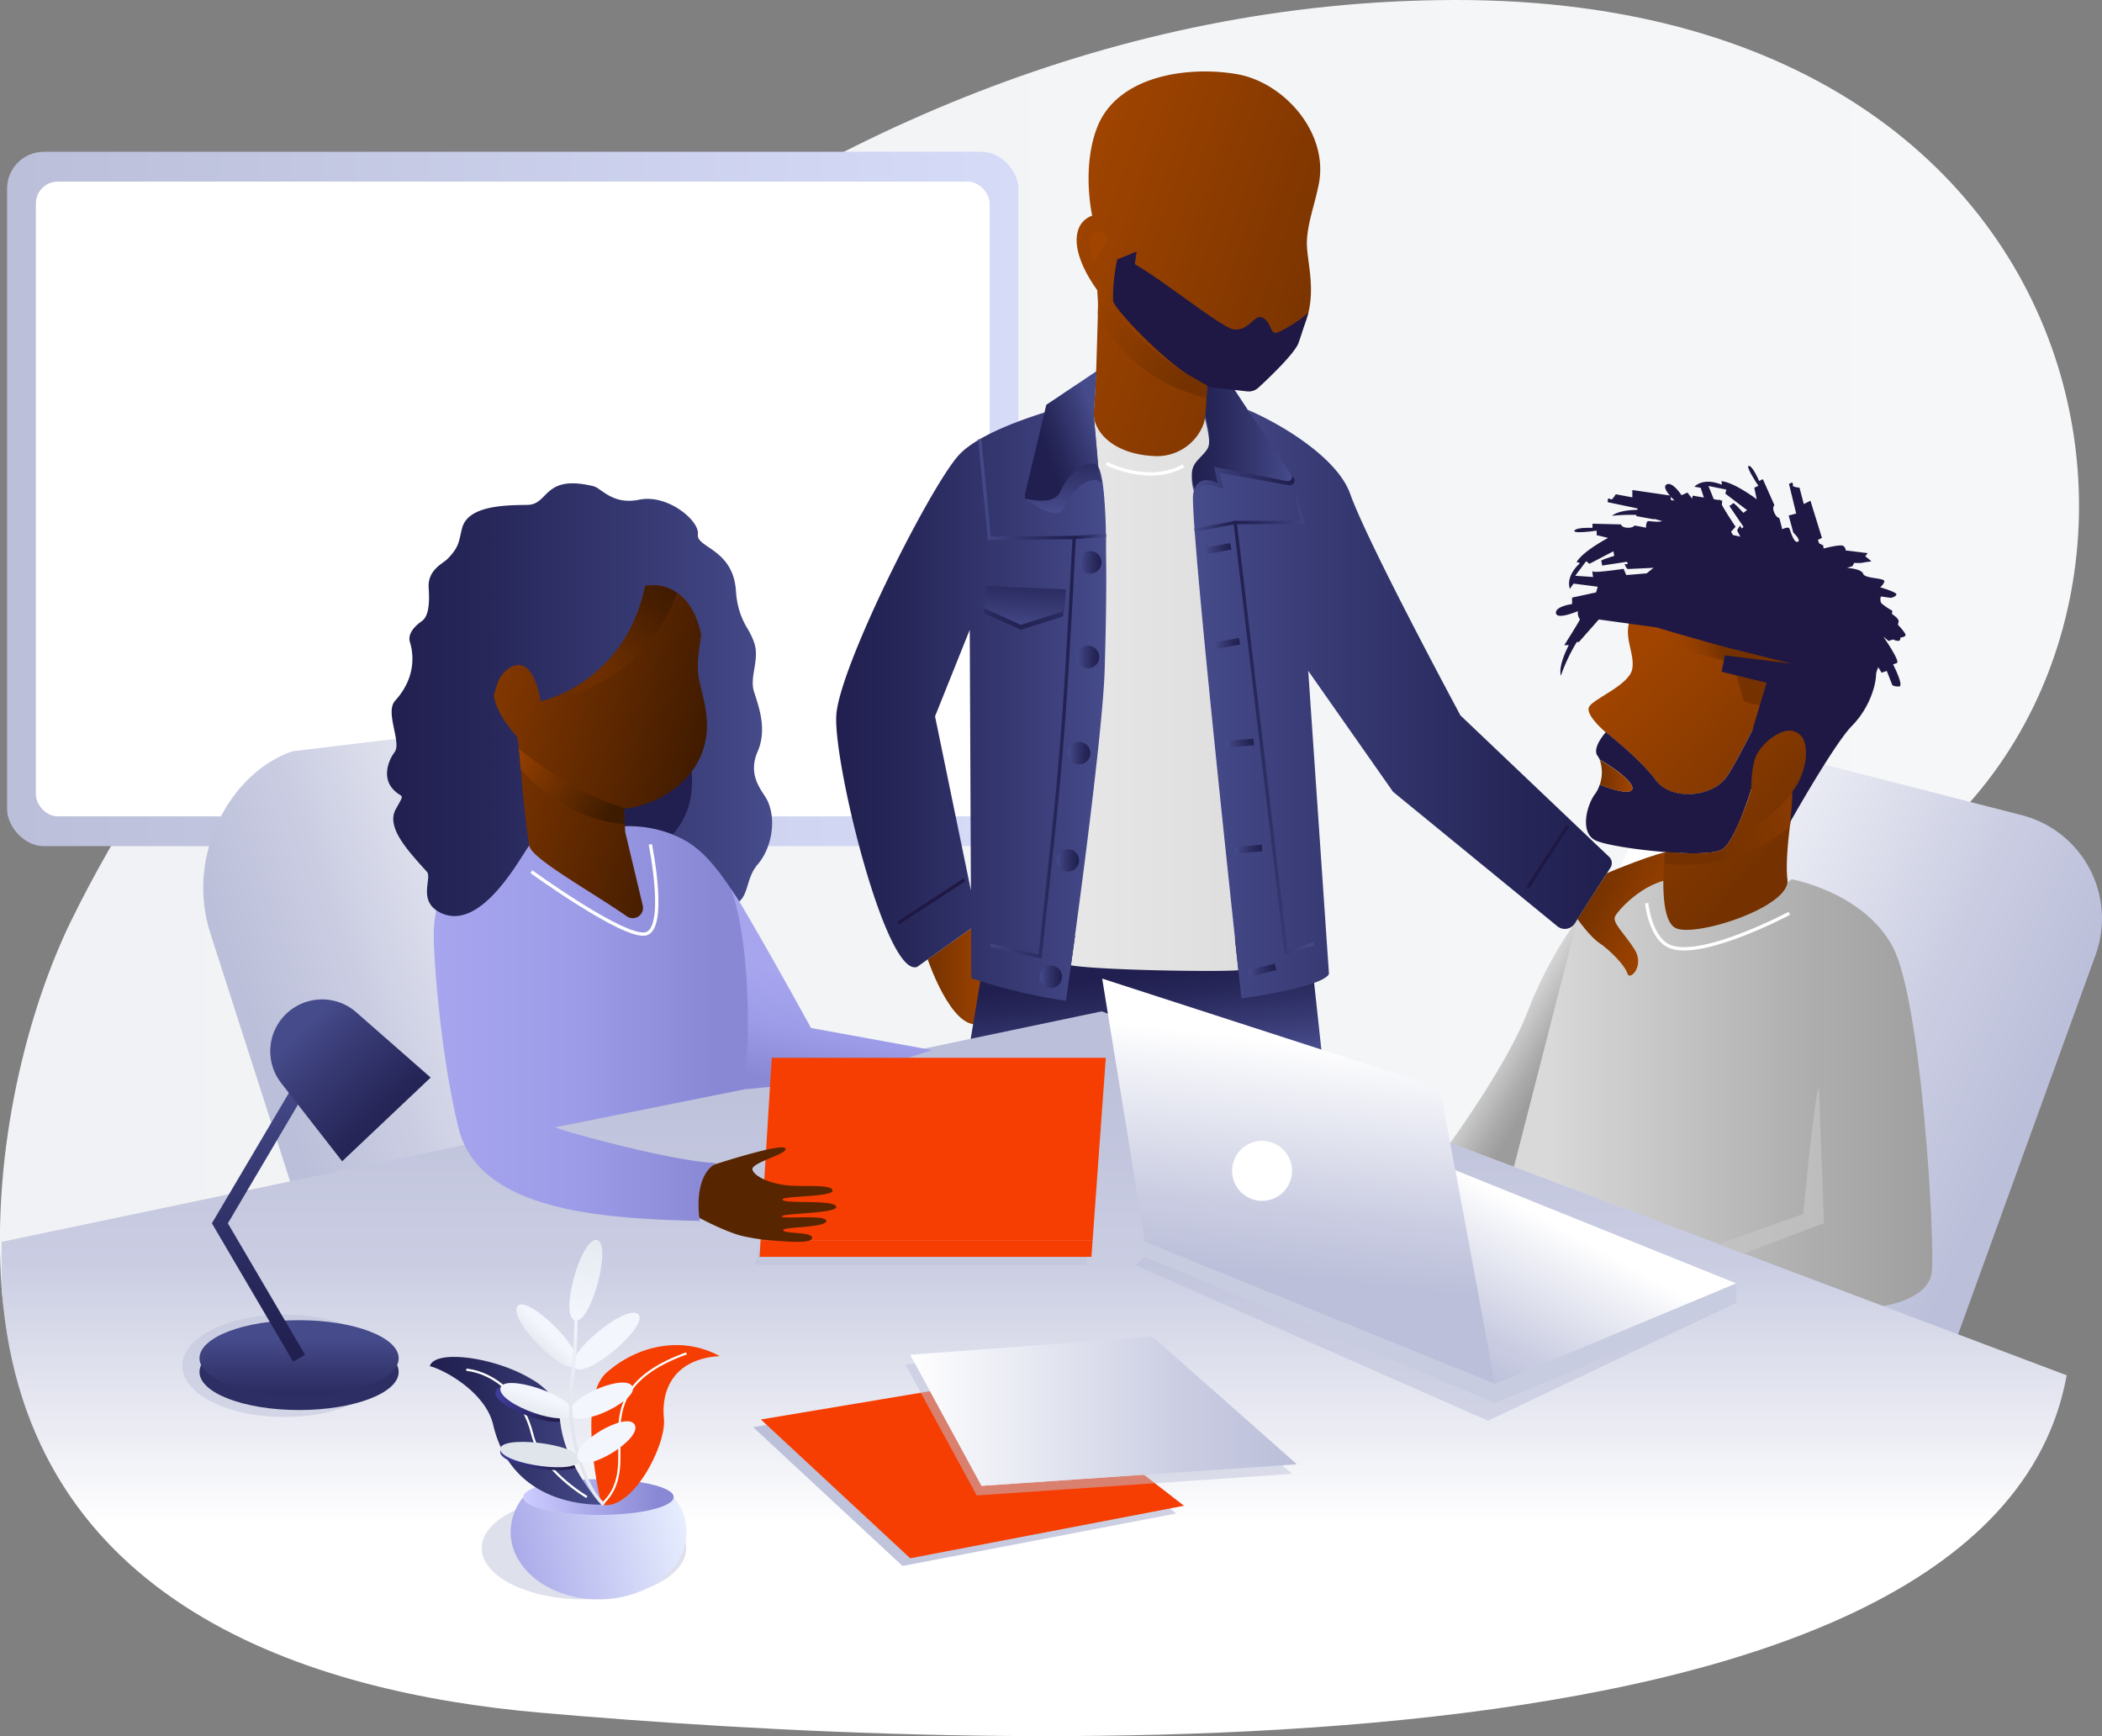 <svg xmlns="http://www.w3.org/2000/svg" xmlns:xlink="http://www.w3.org/1999/xlink" viewBox="0 0 633.43 523.24"><rect x="0" y="0" width="633.43" height="523.24" fill="#808080" stroke="none"/><defs><style>.cls-1{isolation:isolate;}.cls-2{fill:url(#Безымянный_градиент_263);}.cls-3{fill:url(#Безымянный_градиент_170);}.cls-4{fill:#fff;}.cls-5{fill:url(#Безымянный_градиент_271);}.cls-6{fill:url(#Безымянный_градиент_84);}.cls-7{fill:url(#Безымянный_градиент_3);}.cls-8{fill:url(#Безымянный_градиент_123);}.cls-9{fill:url(#Безымянный_градиент_39);}.cls-10{fill:url(#Безымянный_градиент_73);}.cls-11{fill:url(#Безымянный_градиент_139);}.cls-12{fill:url(#Безымянный_градиент_39-2);}.cls-13{fill:url(#Безымянный_градиент_271-2);}.cls-14{fill:url(#Безымянный_градиент_39-3);}.cls-15,.cls-26,.cls-27,.cls-28,.cls-29,.cls-30,.cls-31,.cls-32,.cls-35,.cls-48,.cls-50,.cls-51,.cls-58,.cls-59,.cls-66,.cls-85{fill:none;stroke-miterlimit:10;}.cls-15{stroke:url(#Безымянный_градиент_45);}.cls-16{fill:url(#Безымянный_градиент_39-4);}.cls-17{fill:url(#Безымянный_градиент_139-2);}.cls-18{fill:url(#Безымянный_градиент_123-2);}.cls-19{fill:url(#Безымянный_градиент_48);}.cls-20{fill:url(#Безымянный_градиент_123-3);}.cls-21{fill:url(#Безымянный_градиент_39-5);}.cls-22{fill:url(#Безымянный_градиент_39-6);}.cls-23{fill:url(#Безымянный_градиент_39-7);}.cls-24{fill:url(#Безымянный_градиент_39-8);}.cls-25{fill:url(#Безымянный_градиент_39-9);}.cls-26,.cls-27,.cls-28,.cls-29,.cls-30{stroke-width:2px;}.cls-26{stroke:url(#Безымянный_градиент_39-10);}.cls-27{stroke:url(#Безымянный_градиент_39-11);}.cls-28{stroke:url(#Безымянный_градиент_39-12);}.cls-29{stroke:url(#Безымянный_градиент_39-13);}.cls-30{stroke:url(#Безымянный_градиент_39-14);}.cls-31{stroke:url(#Безымянный_градиент_139-3);}.cls-32{stroke:#1f1844;}.cls-33{fill:url(#Безымянный_градиент_139-4);}.cls-34{fill:url(#Безымянный_градиент_39-15);}.cls-35{stroke:url(#Безымянный_градиент_39-16);}.cls-36{fill:#1f1844;}.cls-37{fill:url(#Безымянный_градиент_44);}.cls-38{fill:#bfc3db;}.cls-38,.cls-39{opacity:0.5;mix-blend-mode:multiply;}.cls-39{fill:#bbbfd9;}.cls-40{fill:url(#Безымянный_градиент_271-3);}.cls-41{fill:url(#Безымянный_градиент_48-2);}.cls-42{fill:url(#Безымянный_градиент_43);}.cls-43{fill:url(#Безымянный_градиент_271-4);}.cls-44{fill:url(#Безымянный_градиент_123-4);}.cls-45{fill:url(#Безымянный_градиент_87);}.cls-46{fill:url(#Безымянный_градиент_123-5);}.cls-47{fill:url(#Безымянный_градиент_123-6);}.cls-48,.cls-58,.cls-59{stroke:#fff;}.cls-49{fill:url(#Безымянный_градиент_39-17);}.cls-50{stroke:url(#Безымянный_градиент_139-5);}.cls-51{stroke:url(#Безымянный_градиент_39-18);}.cls-52{fill:#c8cce0;}.cls-53{fill:url(#Безымянный_градиент_41);}.cls-54{fill:#f63e02;}.cls-55{fill:url(#Безымянный_градиент_133);}.cls-56{fill:url(#Безымянный_градиент_130);}.cls-57{fill:url(#Безымянный_градиент_139-6);}.cls-58{stroke-width:0.68px;}.cls-59{stroke-width:0.65px;}.cls-60{fill:url(#Безымянный_градиент_5);}.cls-61{fill:url(#Безымянный_градиент_5-2);}.cls-62{fill:url(#Безымянный_градиент_33);}.cls-63{fill:url(#Безымянный_градиент_33-2);}.cls-64{fill:url(#Безымянный_градиент_33-3);}.cls-65{fill:url(#Безымянный_градиент_33-4);}.cls-66{stroke-width:0.98px;stroke:url(#Безымянный_градиент_33-5);}.cls-67{fill:url(#Безымянный_градиент_33-6);}.cls-68{fill:url(#Безымянный_градиент_33-7);}.cls-69{fill:url(#Безымянный_градиент_11);}.cls-70{fill:url(#Безымянный_градиент_123-7);}.cls-71{fill:url(#Безымянный_градиент_138);}.cls-72{fill:url(#Безымянный_градиент_269);}.cls-73{fill:url(#Безымянный_градиент_16);}.cls-74{fill:#572500;}.cls-75{fill:url(#Безымянный_градиент_250);}.cls-76{fill:url(#Безымянный_градиент_123-8);}.cls-77{fill:url(#Безымянный_градиент_48-3);}.cls-78{fill:url(#Безымянный_градиент_123-9);}.cls-79{fill:url(#Безымянный_градиент_139-7);}.cls-80{fill:url(#Безымянный_градиент_77);}.cls-81{fill:url(#Безымянный_градиент_86);}.cls-82{fill:url(#Безымянный_градиент_83);}.cls-83{fill:#2d2e64;}.cls-84{fill:url(#Безымянный_градиент_139-8);}.cls-85{stroke-width:4.15px;stroke:url(#Безымянный_градиент_139-9);}.cls-86{fill:url(#Безымянный_градиент_139-10);}</style><linearGradient id="Безымянный_градиент_263" y1="236.31" x2="626.51" y2="236.31" gradientUnits="userSpaceOnUse"><stop offset="0" stop-color="#f0f2f5"/><stop offset="0.99" stop-color="#f5f7f8"/></linearGradient><linearGradient id="Безымянный_градиент_170" x1="2.14" y1="150.38" x2="306.88" y2="150.38" gradientUnits="userSpaceOnUse"><stop offset="0.01" stop-color="#bbbfd9"/><stop offset="1" stop-color="#d6dbf8"/></linearGradient><linearGradient id="Безымянный_градиент_271" x1="611.99" y1="334.17" x2="484.49" y2="277.17" gradientUnits="userSpaceOnUse"><stop offset="0.01" stop-color="#bbbfd9"/><stop offset="0.29" stop-color="#cacde2"/><stop offset="0.84" stop-color="#f2f3f8"/><stop offset="1" stop-color="#fff"/></linearGradient><linearGradient id="Безымянный_градиент_84" x1="477.57" y1="323.75" x2="451.75" y2="308.06" gradientUnits="userSpaceOnUse"><stop offset="0.32" stop-color="#9c9c9c"/><stop offset="0.5" stop-color="#ababab"/><stop offset="0.86" stop-color="#d3d3d3"/><stop offset="0.91" stop-color="#d9d9d9"/></linearGradient><linearGradient id="Безымянный_градиент_3" x1="456.2" y1="328.19" x2="582.3" y2="328.19" gradientUnits="userSpaceOnUse"><stop offset="0.09" stop-color="#d9d9d9"/><stop offset="0.12" stop-color="#d6d6d6"/><stop offset="0.7" stop-color="#aeaeae"/><stop offset="1" stop-color="#9f9f9f"/></linearGradient><linearGradient id="Безымянный_градиент_123" x1="279.56" y1="293.99" x2="298.23" y2="293.99" gradientUnits="userSpaceOnUse"><stop offset="0" stop-color="#753200"/><stop offset="1" stop-color="#a04400"/></linearGradient><linearGradient id="Безымянный_градиент_39" x1="345.94" y1="321.27" x2="342.81" y2="293.71" gradientUnits="userSpaceOnUse"><stop offset="0" stop-color="#464b8b"/><stop offset="0.28" stop-color="#393c76"/><stop offset="0.74" stop-color="#27275a"/><stop offset="1" stop-color="#201f4f"/></linearGradient><linearGradient id="Безымянный_градиент_73" x1="322.71" y1="206.27" x2="373.18" y2="206.27" gradientUnits="userSpaceOnUse"><stop offset="0.09" stop-color="#e6e6e6"/><stop offset="1" stop-color="#dedede"/></linearGradient><linearGradient id="Безымянный_градиент_139" x1="251.98" y1="212.33" x2="333.41" y2="212.33" gradientUnits="userSpaceOnUse"><stop offset="0" stop-color="#201f4f"/><stop offset="0.26" stop-color="#27275a"/><stop offset="0.72" stop-color="#393c76"/><stop offset="1" stop-color="#464b8b"/></linearGradient><linearGradient id="Безымянный_градиент_39-2" x1="359.49" y1="212.21" x2="485.73" y2="212.21" xlink:href="#Безымянный_градиент_39"/><linearGradient id="Безымянный_градиент_271-2" x1="74.06" y1="306.12" x2="187.56" y2="266.12" xlink:href="#Безымянный_градиент_271"/><linearGradient id="Безымянный_градиент_39-3" x1="320.56" y1="153.89" x2="319.44" y2="131.26" xlink:href="#Безымянный_градиент_39"/><linearGradient id="Безымянный_градиент_45" x1="373.61" y1="301" x2="374.6" y2="300.86" gradientUnits="userSpaceOnUse"><stop offset="0" stop-color="#bdbdbd"/><stop offset="0.55" stop-color="#ccc"/><stop offset="0.91" stop-color="#d9d9d9"/></linearGradient><linearGradient id="Безымянный_градиент_39-4" x1="359.13" y1="132" x2="390.15" y2="132" xlink:href="#Безымянный_градиент_39"/><linearGradient id="Безымянный_градиент_139-2" x1="359.13" y1="130.5" x2="389.36" y2="130.5" xlink:href="#Безымянный_градиент_139"/><linearGradient id="Безымянный_градиент_123-2" x1="-3091.06" y1="279.01" x2="-3005.59" y2="239.45" gradientTransform="matrix(-0.99, 0.1, 0.1, 0.99, -2683.15, 139.64)" xlink:href="#Безымянный_градиент_123"/><linearGradient id="Безымянный_градиент_48" x1="-3002.43" y1="262.28" x2="-3032.65" y2="291.94" gradientTransform="matrix(-0.99, 0.1, 0.1, 0.99, -2683.15, 139.64)" gradientUnits="userSpaceOnUse"><stop offset="0" stop-color="#a04400"/><stop offset="1" stop-color="#753200"/></linearGradient><linearGradient id="Безымянный_градиент_123-3" x1="-3002.5" y1="241.18" x2="-3006.4" y2="245.01" gradientTransform="matrix(-0.99, 0.1, 0.1, 0.99, -2683.15, 139.64)" xlink:href="#Безымянный_градиент_123"/><linearGradient id="Безымянный_градиент_39-5" x1="325.16" y1="169.48" x2="331.96" y2="169.48" xlink:href="#Безымянный_градиент_39"/><linearGradient id="Безымянный_градиент_39-6" x1="324.46" y1="198.01" x2="331.27" y2="198.01" xlink:href="#Безымянный_градиент_39"/><linearGradient id="Безымянный_градиент_39-7" x1="321.77" y1="226.99" x2="328.57" y2="226.99" xlink:href="#Безымянный_градиент_39"/><linearGradient id="Безымянный_градиент_39-8" x1="318.37" y1="259.32" x2="325.17" y2="259.32" xlink:href="#Безымянный_градиент_39"/><linearGradient id="Безымянный_градиент_39-9" x1="313.25" y1="294.36" x2="320.06" y2="294.36" xlink:href="#Безымянный_градиент_39"/><linearGradient id="Безымянный_градиент_39-10" x1="363.04" y1="165.36" x2="371.08" y2="165.36" xlink:href="#Безымянный_градиент_39"/><linearGradient id="Безымянный_градиент_39-11" x1="365.69" y1="193.97" x2="373.72" y2="193.97" xlink:href="#Безымянный_градиент_39"/><linearGradient id="Безымянный_градиент_39-12" x1="369.62" y1="223.95" x2="377.9" y2="223.95" xlink:href="#Безымянный_градиент_39"/><linearGradient id="Безымянный_градиент_39-13" x1="372.13" y1="255.92" x2="380.41" y2="255.92" xlink:href="#Безымянный_градиент_39"/><linearGradient id="Безымянный_градиент_39-14" x1="376.03" y1="292.4" x2="384.62" y2="292.4" xlink:href="#Безымянный_градиент_39"/><linearGradient id="Безымянный_градиент_139-3" x1="371.66" y1="217.82" x2="396.04" y2="217.82" xlink:href="#Безымянный_градиент_139"/><linearGradient id="Безымянный_градиент_139-4" x1="308.48" y1="191.42" x2="309.37" y2="171.13" xlink:href="#Безымянный_градиент_139"/><linearGradient id="Безымянный_градиент_39-15" x1="308.48" y1="189.92" x2="309.37" y2="169.63" xlink:href="#Безымянный_градиент_39"/><linearGradient id="Безымянный_градиент_39-16" x1="294.74" y1="210.6" x2="324.23" y2="210.6" xlink:href="#Безымянный_градиент_39"/><linearGradient id="Безымянный_градиент_44" x1="311.64" y1="524.2" x2="311.64" y2="315.43" gradientUnits="userSpaceOnUse"><stop offset="0.31" stop-color="#fff"/><stop offset="0.44" stop-color="#ecedf4"/><stop offset="0.69" stop-color="#cacde2"/><stop offset="0.99" stop-color="#bbbfd9"/></linearGradient><linearGradient id="Безымянный_градиент_271-3" x1="388.02" y1="385.6" x2="396.02" y2="314.6" xlink:href="#Безымянный_градиент_271"/><linearGradient id="Безымянный_градиент_48-2" x1="502.73" y1="277.7" x2="481.06" y2="266.36" gradientTransform="matrix(1, 0, 0, 1, 0, 0)" xlink:href="#Безымянный_градиент_48"/><linearGradient id="Безымянный_градиент_43" x1="517.81" y1="352.88" x2="549.65" y2="352.88" gradientUnits="userSpaceOnUse"><stop offset="0" stop-color="#c2c2c2"/><stop offset="1" stop-color="#bdbdbd"/></linearGradient><linearGradient id="Безымянный_градиент_271-4" x1="452.15" y1="421.94" x2="478.4" y2="374.26" xlink:href="#Безымянный_градиент_271"/><linearGradient id="Безымянный_градиент_123-4" x1="547.96" y1="244.33" x2="496.29" y2="195.82" xlink:href="#Безымянный_градиент_123"/><linearGradient id="Безымянный_градиент_87" x1="502.65" y1="202.17" x2="521.31" y2="198.18" gradientUnits="userSpaceOnUse"><stop offset="0" stop-color="#a04400" stop-opacity="0"/><stop offset="0.18" stop-color="#9a4100" stop-opacity="0.14"/><stop offset="0.52" stop-color="#8a3b00" stop-opacity="0.52"/><stop offset="0.9" stop-color="#753200"/></linearGradient><linearGradient id="Безымянный_градиент_123-5" x1="482.08" y1="233.84" x2="491.92" y2="233.84" xlink:href="#Безымянный_градиент_123"/><linearGradient id="Безымянный_градиент_123-6" x1="532.76" y1="258.26" x2="483.03" y2="211.57" xlink:href="#Безымянный_градиент_123"/><linearGradient id="Безымянный_градиент_39-17" x1="330.94" y1="128.43" x2="314.27" y2="134.59" xlink:href="#Безымянный_градиент_39"/><linearGradient id="Безымянный_градиент_139-5" x1="323.67" y1="161.68" x2="333.34" y2="161.68" xlink:href="#Безымянный_градиент_139"/><linearGradient id="Безымянный_градиент_39-18" x1="359.87" y1="158.64" x2="372.31" y2="158.64" xlink:href="#Безымянный_градиент_39"/><linearGradient id="Безымянный_градиент_41" x1="226.97" y1="446.79" x2="354.47" y2="446.79" gradientUnits="userSpaceOnUse"><stop offset="0.01" stop-color="#bbbfd9"/><stop offset="0.77" stop-color="#cacde1"/><stop offset="1" stop-color="#d0d2e4"/></linearGradient><linearGradient id="Безымянный_градиент_133" x1="155.41" y1="470.17" x2="206.54" y2="458.43" gradientUnits="userSpaceOnUse"><stop offset="0" stop-color="#abaaea"/><stop offset="1" stop-color="#e7eefe"/></linearGradient><linearGradient id="Безымянный_градиент_130" x1="157.74" y1="451.19" x2="203.03" y2="451.19" gradientUnits="userSpaceOnUse"><stop offset="0" stop-color="#cdccff"/><stop offset="0.89" stop-color="#8988d5"/></linearGradient><linearGradient id="Безымянный_градиент_139-6" x1="129.53" y1="431.21" x2="181.23" y2="431.21" xlink:href="#Безымянный_градиент_139"/><linearGradient id="Безымянный_градиент_5" x1="169.88" y1="426.58" x2="150.73" y2="419.91" gradientUnits="userSpaceOnUse"><stop offset="0" stop-color="#1f1844"/><stop offset="0.99" stop-color="#3d3c99"/></linearGradient><linearGradient id="Безымянный_градиент_5-2" x1="173.61" y1="440.54" x2="150.64" y2="437.8" xlink:href="#Безымянный_градиент_5"/><linearGradient id="Безымянный_градиент_33" x1="1165.27" y1="1870.18" x2="1172.7" y2="1870.18" gradientTransform="translate(-1989.1 -77.53) rotate(-45.37)" gradientUnits="userSpaceOnUse"><stop offset="0" stop-color="#e0e4eb"/><stop offset="0.99" stop-color="#f3f6fd"/></linearGradient><linearGradient id="Безымянный_градиент_33-2" x1="1104.68" y1="3035.11" x2="1112.17" y2="3035.11" gradientTransform="translate(-3067.8 552.97) rotate(-72.22)" xlink:href="#Безымянный_градиент_33"/><linearGradient id="Безымянный_градиент_33-3" x1="-1837.86" y1="139.38" x2="-1830.42" y2="139.38" gradientTransform="matrix(0.63, 0.78, -0.78, 0.63, 1444.7, 1739.15)" xlink:href="#Безымянный_градиент_33"/><linearGradient id="Безымянный_градиент_33-4" x1="-2174.15" y1="67.37" x2="-2166.54" y2="67.37" gradientTransform="matrix(0.5, 0.87, -0.77, 0.45, 1319.51, 2268.02)" xlink:href="#Безымянный_градиент_33"/><linearGradient id="Безымянный_градиент_33-5" x1="599.99" y1="719.73" x2="610.92" y2="719.73" gradientTransform="translate(-579.87 -136.55) rotate(-13.38)" xlink:href="#Безымянный_градиент_33"/><linearGradient id="Безымянный_градиент_33-6" x1="1051.53" y1="3607.58" x2="1059.31" y2="3607.58" gradientTransform="matrix(0.04, -0.93, 1, 0.04, -3502.84, 1267.83)" xlink:href="#Безымянный_градиент_33"/><linearGradient id="Безымянный_градиент_33-7" x1="-2462.63" y1="99.04" x2="-2454.21" y2="99.04" gradientTransform="matrix(0.35, 0.94, -0.74, 0.28, 1110.94, 2709.49)" xlink:href="#Безымянный_градиент_33"/><linearGradient id="Безымянный_градиент_11" x1="179.36" y1="374.32" x2="173.74" y2="397.3" gradientUnits="userSpaceOnUse"><stop offset="0" stop-color="#e6eaf1"/><stop offset="0.99" stop-color="#f3f6fd"/></linearGradient><linearGradient id="Безымянный_градиент_123-7" x1="517.11" y1="253.34" x2="570.46" y2="235.18" xlink:href="#Безымянный_градиент_123"/><linearGradient id="Безымянный_градиент_138" x1="168.5" y1="254.94" x2="181.63" y2="182.95" gradientUnits="userSpaceOnUse"><stop offset="0.38" stop-color="#201f4f"/><stop offset="0.54" stop-color="#27275a"/><stop offset="0.83" stop-color="#393c76"/><stop offset="1" stop-color="#464b8b"/></linearGradient><linearGradient id="Безымянный_градиент_269" x1="274.29" y1="425.32" x2="390.81" y2="425.32" gradientUnits="userSpaceOnUse"><stop offset="0" stop-color="#fff"/><stop offset="0.16" stop-color="#f2f3f8"/><stop offset="0.71" stop-color="#cacde2"/><stop offset="0.99" stop-color="#bbbfd9"/></linearGradient><linearGradient id="Безымянный_градиент_16" x1="233.05" y1="329.43" x2="240.05" y2="293.68" gradientUnits="userSpaceOnUse"><stop offset="0.11" stop-color="#8988d5"/><stop offset="0.56" stop-color="#9d9ce8"/><stop offset="1" stop-color="#a7a5ee"/></linearGradient><linearGradient id="Безымянный_градиент_250" x1="130.73" y1="308.48" x2="225.37" y2="308.48" gradientUnits="userSpaceOnUse"><stop offset="0" stop-color="#a7a5ee"/><stop offset="0.44" stop-color="#9d9ce8"/><stop offset="0.89" stop-color="#8988d5"/></linearGradient><linearGradient id="Безымянный_градиент_123-8" x1="122.03" y1="208.04" x2="197.68" y2="173.02" xlink:href="#Безымянный_градиент_123"/><linearGradient id="Безымянный_градиент_48-3" x1="-3574.58" y1="799.93" x2="-3601.57" y2="826.42" gradientTransform="matrix(-0.98, 0.21, 0.21, 0.98, -3506.85, 205.89)" xlink:href="#Безымянный_градиент_48"/><linearGradient id="Безымянный_градиент_123-9" x1="-3574.64" y1="781.08" x2="-3578.12" y2="784.5" gradientTransform="matrix(-0.98, 0.21, 0.21, 0.98, -3506.85, 205.89)" xlink:href="#Безымянный_градиент_123"/><linearGradient id="Безымянный_градиент_139-7" x1="116.66" y1="210.87" x2="232.68" y2="210.87" xlink:href="#Безымянный_градиент_139"/><linearGradient id="Безымянный_градиент_77" x1="211.03" y1="230.3" x2="147.39" y2="216.13" gradientUnits="userSpaceOnUse"><stop offset="0" stop-color="#401b00"/><stop offset="1" stop-color="#823700"/></linearGradient><linearGradient id="Безымянный_градиент_86" x1="172.82" y1="210.78" x2="206.57" y2="167.53" gradientUnits="userSpaceOnUse"><stop offset="0" stop-color="#a04400" stop-opacity="0"/><stop offset="0.17" stop-color="#813700" stop-opacity="0.31"/><stop offset="0.44" stop-color="#5b2700" stop-opacity="0.69"/><stop offset="0.69" stop-color="#451d00" stop-opacity="0.92"/><stop offset="0.9" stop-color="#3d1a00"/></linearGradient><linearGradient id="Безымянный_градиент_83" x1="150.79" y1="227.22" x2="183.79" y2="245.56" gradientUnits="userSpaceOnUse"><stop offset="0" stop-color="#a04400"/><stop offset="1" stop-color="#3d1b00"/></linearGradient><linearGradient id="Безымянный_градиент_139-8" x1="90.13" y1="430" x2="90.13" y2="403.47" xlink:href="#Безымянный_градиент_139"/><linearGradient id="Безымянный_градиент_139-9" x1="78.68" y1="410.41" x2="78.68" y2="324.55" xlink:href="#Безымянный_градиент_139"/><linearGradient id="Безымянный_градиент_139-10" x1="1272.89" y1="1509.09" x2="1272.89" y2="1465.27" gradientTransform="matrix(0.73, -0.69, 0.69, 0.73, -1845.18, 114.59)" xlink:href="#Безымянный_градиент_139"/></defs><g class="cls-1"><g id="Layer_2" data-name="Layer 2"><g id="_16" data-name="16"><path class="cls-2" d="M557.23,270c-64.38,32.92-40,70.4-27.19,109.93,9.76,30.07,12.85,61.34-34.86,92.7L44.47,469.19c-21.55-24.88-41.82-50.45-44-81.1-3-42.1,8-84,20.91-110.46C76.41,165.16,233.77.43,438.23,0,651.6-.44,672.23,211.17,557.23,270Z"/><rect class="cls-3" x="2.14" y="45.75" width="304.74" height="209.26" rx="11.07"/><rect class="cls-4" x="10.81" y="54.73" width="287.41" height="191.31" rx="6.61"/><path class="cls-5" d="M549.65,230.39l59.59,15.29A32.18,32.18,0,0,1,631.5,287.8L590,402.32,448.42,348.81l57.13-125.42Z"/><path class="cls-6" d="M475.38,277a126.59,126.59,0,0,0-15,27.79c-6,15.84-23.39,39.7-23.39,39.7l19.18,7.24s17.42-29.52,19.18-36.94S475.38,277,475.38,277Z"/><path class="cls-7" d="M456.2,351.75l69.08,26.1,41.86,15.82s14-1.77,15-10.27-3-81.5-11.75-98S539.9,265,539.9,265s-16.75,13.17-26.75,12-6.59-12-6.59-12l-10.91-2.26L483,265.12,475.38,277Z"/><path class="cls-8" d="M279.56,289.14s7,20.84,15.09,19.51c0-4.67,3.58-17.69,3.58-17.69l-4.81-11.68Z"/><polygon class="cls-9" points="297.79 281.48 292.23 314.81 399.19 325.6 394.62 283.41 297.79 281.48"/><path class="cls-10" d="M373.18,292.4c-3.72.54-39.95.15-50.47-1.44,1.63-11.56,9.58-68.45,10.19-89.26.3-10.28.6-23.42.5-34.92l0-2c0-.58,0-1.16,0-1.73,0-.18,0-.36,0-.54,0-.38,0-.76,0-1.13,0-.9-.05-1.78-.08-2.65s-.05-1.61-.08-2.39q-.11-2.34-.24-4.44c0-.5-.07-1-.11-1.47l-.06-.77c0-.26-.05-.5-.07-.75s-.05-.6-.09-.89-.05-.44-.07-.66q-.11-1-.24-1.83c0-.16,0-.31-.07-.47-.12-.76-.25-1.44-.4-2q-.09-.36-.18-.69l-.15-.48a2.85,2.85,0,0,0-.16-.44,3.17,3.17,0,0,0-.17-.37.48.48,0,0,0-.08-.16.6.6,0,0,0-.09-.15h0l-2.25-20.76a23.73,23.73,0,0,1,2.4,0s21.66.47,30.61.1c1.74,5.47,3.63,12.86,2.08,15.34-2.32,3.69-6.49,4.33-3.81,12h0a3.05,3.05,0,0,0-.13.32,3.58,3.58,0,0,0-.11.35c0,.12-.07.25-.1.38l-.09.4C358.24,155.44,373,290.8,373.18,292.4Z"/><path class="cls-11" d="M332.9,201.7c-.61,20.81-10,88.37-11.67,99.93a166.76,166.76,0,0,1-28.53-6.81l-.47-105L281.77,215.9l12.88,62.5-18.25,13c-9.37,3.52-25.25-61.19-24.39-75.78.85-14.36,27.64-67.72,36.64-78.14,5.45-6.31,19.86-11.41,30.38-14.45l-10.46,27.12s8.87,2.64,10.93-2,7.15-10,10.94-8a.8.8,0,0,1,.19.13,1.29,1.29,0,0,1,.19.21l.15.21h0a.6.6,0,0,1,.09.15.48.48,0,0,1,.08.16,3.17,3.17,0,0,1,.17.37,4.5,4.5,0,0,1,.16.44l.15.48q.09.33.18.69c.14.6.27,1.28.4,2,0,.16.05.31.07.47.08.58.17,1.19.24,1.83,0,.22.05.44.07.66l.09.89c0,.25.05.49.07.75l.06.77c0,.48.07,1,.11,1.47q.13,2.1.24,4.44c0,.78.06,1.57.08,2.39s0,1.75.08,2.65c0,.37,0,.75,0,1.13,0,.18,0,.36,0,.54l0,1.73,0,2C333.5,178.28,333.2,191.42,332.9,201.7Z"/><path class="cls-12" d="M485.32,261.48l-10.76,16.84a3.57,3.57,0,0,1-5.27.83l-49.49-40.5-25.57-36.46,6.24,91.22s.5,3.62-26.36,7.52c-.18-1.6-15.87-145.49-14.54-152.12l.09-.4c0-.13.06-.26.1-.38a3.58,3.58,0,0,1,.11-.35,3.05,3.05,0,0,1,.13-.32h0a2.9,2.9,0,0,1,.21-.47,1.83,1.83,0,0,1,.13-.24l.18-.29a1.85,1.85,0,0,1,.19-.27,1.37,1.37,0,0,1,.2-.22.05.05,0,0,1,0,0,1.45,1.45,0,0,1,.22-.21,2.11,2.11,0,0,1,.23-.19,2.52,2.52,0,0,1,.68-.4l.26-.1a2.94,2.94,0,0,1,.82-.18,4.19,4.19,0,0,1,.5,0,7.42,7.42,0,0,1,3.25.89l-3.09-6.78,23.84,4.45L376,123.5c11.77,5.12,27.23,15.08,30.86,25.31,5.33,15,33.24,66.81,33.24,66.81l44.78,42.6A2.57,2.57,0,0,1,485.32,261.48Z"/><path class="cls-13" d="M88.06,226.44c-18.7,6.43-32.22,31.34-24.71,54.71l24.21,75.33,134.2-27.66L162.18,217.48Z"/><path class="cls-14" d="M332,145.69a1.91,1.91,0,0,0-.15-.21,1.29,1.29,0,0,0-.19-.21.8.8,0,0,0-.19-.13c-3.79-2-8.87,3.33-10.94,8s-11.92-3-11.92-3L320,128l1.2-3.1,8.43-7.61,0,8.45,1.29,15Z"/><path class="cls-15" d="M374.11,300.94h0"/><path class="cls-16" d="M367.44,142.48l1.27,4.87c-2.77-.95-6.09-2-7.77,0a.05.05,0,0,0,0,0,4.4,4.4,0,0,0-.91,1.49c-2.68-7.64,1.49-8.28,3.81-12,1.55-2.48-.34-9.87-2.08-15.34-1.16-3.61-2.24-6.38-2.24-6.38l10.91,1.45L376,125l13.83,19a1.42,1.42,0,0,1-1.4,2.24Z"/><path class="cls-17" d="M365.9,140.71l1,4.89a7.42,7.42,0,0,0-3.25-.89,4.19,4.19,0,0,0-.5,0,2.94,2.94,0,0,0-.82.18l-.26.1a2.52,2.52,0,0,0-.68.4,2.11,2.11,0,0,0-.23.19,1.45,1.45,0,0,0-.22.21.05.05,0,0,0,0,0,1.37,1.37,0,0,0-.2.22,1.85,1.85,0,0,0-.19.27l-.18.29a1.83,1.83,0,0,0-.13.24,2.9,2.9,0,0,0-.21.47c-2.68-7.64,1.49-8.28,3.81-12,1.55-2.48-.34-9.87-2.08-15.34-1.16-3.61-2.24-6.38-2.24-6.38l10.91,1.45L376,123.5,389.13,143a1.31,1.31,0,0,1-1.34,2Z"/><path class="cls-18" d="M329.61,124.18c.14-2.36.6-8.42.82-15.48.15-4.89.29-10,.41-13.85,0-.34,0-.67,0-1a48.15,48.15,0,0,0-.16-6.34c-.09-.12-.18-.25-.26-.38-7.53-10.69-7.21-18.26-3.07-21.21a6.5,6.5,0,0,1,1.78-.91h0s-3.24-14.26,1.45-26.51C336.82,22.31,359,19.85,373,22.4s27.5,17.66,24.4,33.16c-1.23,6.17-3.46,11.89-3.58,17.42s3,14.36-.24,23.66c-4.7,13.33-18.1,18.15-26.51,19a26.37,26.37,0,0,1-3.23.11l-.14,2.33-.11,1.89-.12,2c-.27,4.59-.72,5.67-.72,5.67a15,15,0,0,1-15.4,9.78C335.29,136.74,329.28,129.9,329.61,124.18Z"/><path class="cls-19" d="M330.84,94.85c9.13,16.63,22.51,22.57,32.71,25.09l.11-1.89.14-2.33c-9.73-4.09-21-12.41-33.36-28.58.08.13.17.26.26.38a48.15,48.15,0,0,1,.16,6.34C330.85,94.18,330.85,94.51,330.84,94.85Z"/><path class="cls-20" d="M334,71.9s-2.83-4.21-5.05-1.17.88,8.49.88,8.49Z"/><circle class="cls-21" cx="328.56" cy="169.48" r="3.4"/><circle class="cls-22" cx="327.87" cy="198.01" r="3.4"/><circle class="cls-23" cx="325.17" cy="226.99" r="3.4"/><circle class="cls-24" cx="321.77" cy="259.32" r="3.4"/><circle class="cls-25" cx="316.66" cy="294.36" r="3.4"/><line class="cls-26" x1="363.23" y1="166.08" x2="370.9" y2="164.65"/><line class="cls-27" x1="365.87" y1="194.68" x2="373.54" y2="193.25"/><line class="cls-28" x1="369.71" y1="224.3" x2="377.81" y2="223.59"/><line class="cls-29" x1="372.22" y1="256.28" x2="380.32" y2="255.56"/><line class="cls-30" x1="376.27" y1="293.41" x2="384.38" y2="291.4"/><polyline class="cls-31" points="395.89 284.48 387.56 286.98 372.22 157.48 392.56 157.48 390.15 148.13"/><line class="cls-32" x1="270.6" y1="278.24" x2="290.65" y2="265.15"/><line class="cls-32" x1="460.41" y1="267.43" x2="472.4" y2="249.01"/><polygon class="cls-33" points="297.17 178.11 321.23 179.14 320.32 185.77 307.63 189.81 296.56 184.77 297.17 178.11"/><polygon class="cls-34" points="297.17 176.61 321.23 177.64 320.32 184.27 307.63 188.31 296.56 183.27 297.17 176.61"/><path class="cls-35" d="M295.24,132.37l2.92,29.88L323.7,162c-3.31,64.84-4.3,71.45-10.3,126.27l-15-3.37"/><path class="cls-36" d="M342.52,75.82l-.55,3.8c8.64,4.92,26,19,29.7,19.63,4.71.73,6.29-4.75,8.84-3.48s2.17,4.57,3.94,4.57c.92,0,7.86-3.9,9.84-6.26,0,0-2.4,7.83-3.06,9.46-1.53,3.78-12,13.29-12,13.29a4.33,4.33,0,0,1-3.46,1.12l-11.14-1.25-5.6-3.23c-7.8-4.17-23.54-20.61-23.61-22.86a54.25,54.25,0,0,1,1.26-12.44Z"/><path class="cls-37" d="M622.79,414.5C599.67,542,290.54,527.36,162.89,516.19,93.54,510.12,7.69,483.73.56,389c0-.31-.05-.61-.07-.92V374.28L332,304.81Z"/><ellipse class="cls-38" cx="175.98" cy="466.59" rx="30.81" ry="15.44"/><ellipse class="cls-38" cx="85.74" cy="411.64" rx="30.81" ry="15.44"/><polygon class="cls-39" points="345.02 378.81 342.1 381.32 448.42 428.19 523.23 392.61 345.02 378.81"/><polygon class="cls-40" points="332.14 294.94 345.02 374.28 450.56 417.15 433.92 327.9 332.14 294.94"/><path class="cls-41" d="M475.38,277s3.68,5.29,6.68,7.29,7.67,6.7,8.34,9.1,5.33-2.26,2.16-7.26-6.83-8-5.83-10S496.9,264,506.56,265s2-8.5-2.33-8.5-20,6.68-20,6.68Z"/><path class="cls-42" d="M548.15,327.9l1.5,40.75-24.37,9.2L517.81,375l25.59-9.13S546.9,328.4,548.15,327.9Z"/><polygon class="cls-43" points="450.56 417.15 523.23 386.81 438.55 352.69 450.56 417.15"/><path class="cls-44" d="M538.36,203.94c-2.08,4.43-7.39,9.13-7.57,10.56h0c-2.19,4.55-7.08,14.47-10.3,19.41-4.26,6.54-17,7.62-21.6,1.21s-15-14.38-15-14.38-5.71-4.8-5.17-7.35,12.36-6.71,13.18-11.88c.37-2.37-.3-4.68-.82-7.1-.61-2.84-1-5.84.76-9.31l0-.09c1-2,5.05-2.08,10.34-1.09,1.38.25,2.84.59,4.36,1h0c11.52,2.95,26.2,9.24,30.68,12.4C539.69,199,539.54,201.42,538.36,203.94Z"/><path class="cls-45" d="M544.36,201l-7.7,13.32-11.13-2.9-3.31-11.64-24-6.26-7.09.95c-.61-2.84-1-5.84.76-9.31l10.38-1.18,4.36,1h0l27.78,6.22Z"/><path class="cls-36" d="M540.05,220.63c-3.49.87-7.93,2.85-10,6.81a18.1,18.1,0,0,0-1.82,10.5c-.3-.12-.48-.21-.48-.21s-4.35,14.71-8.44,18.06c-1.92,1.58-9.53,1.66-17.55,1-9.06-.69-18.65-2.28-21.12-3.58-4.62-2.45-2.45-10.62,0-13.88a9.61,9.61,0,0,0,1.44-2.86c3.57,1.39,8.85,3.09,9.73,1.5,1-1.84-5.35-6.62-9.73-9a4.36,4.36,0,0,0-.62-1.1c-1.9-2.45,2.45-7.18,2.45-7.18s10.35,8,15,14.38,17.34,5.33,21.6-1.21c3.22-4.94,8.11-14.85,10.3-19.41,0,.23,0,.35,0,.35S535.32,219.44,540.05,220.63Z"/><path class="cls-46" d="M491.81,238c-.88,1.59-6.16-.11-9.73-1.5a11.38,11.38,0,0,0,0-7.48C486.46,231.39,492.83,236.17,491.81,238Z"/><path class="cls-47" d="M543.54,235.13a7.61,7.61,0,0,1-2.58,3.06c-.23,1.37-.54,3.25-.85,5.42l-.64,4.68c-.76,6-1.34,12.8-.83,16.76,1.09,8.35-28.05,17.61-33.76,14.62-4-2.11-3.87-13.07-3.42-19.38.1-1.46.22-2.67.3-3.46,8,.62,15.63.54,17.55-1a13.87,13.87,0,0,0,2.86-3.91,88.89,88.89,0,0,0,5.58-14.15s-.08-7,1.64-10.34a16.06,16.06,0,0,1,9.8-7.63c.16,0,2,0,2.18,0C546.27,220.75,547.63,226.84,543.54,235.13Z"/><path class="cls-36" d="M510.08,149.38l-.42,1.93-4-1.31-1,.84-1.15-.1v-1.36l-11.61-1.68v2.2l-5-.94s-1.15,2-1.57,1.51a.54.54,0,0,0-.84,0v.89l9,1.89-.42,2.3,5.23.94s3.24-1.26,3.08,0-3.92.56-4.65.56-.73,2-.73,2-2.93-.63-3.35-.63-.21.63-2.09.63-2.09-1-2.09-1l-8.58-.21v1.25s-4.91-.21-5.43.84,6.69,0,6.69,0v1.36l3.45.83s-7.63,4-9.52,7.32a1.37,1.37,0,0,1,1,.35s-4.32,3.59-3,7.67c.77-1.12,1.12-1.57,1.12-1.57l7.28.94-.52,1.71-7.22,1.57,0,1.95s-5.16.66-4.85,2.75,6.59-.62,6.59-.62a3.63,3.63,0,0,0,.63,2.51c-.63,1.29-4.71,7.73-4.71,7.73h1.36s-3.24,6-2.4,9.21a53.17,53.17,0,0,1,4.81-10.15h.63l6-6.79,17.53,2.41,17.36-18L519,150.89ZM496.23,172.8l-6.17.52-.79-1.88s-8.78,1.31-9.2.78,0,1.68,0,1.68l-5.38-.37,3.29-4.39,1,.78L484,167.3l2.2-1.14.26,1.36-2.87.94-1.05.47.26,1.52,7.53-1.15.16.73h-.94s.63,1.46,1,1.46,7.74-.36,7.74-.36Z"/><path class="cls-36" d="M551.87,168.08l-1.93.45-.52-4.15-1.21-.59-.4-1.08,1.23-.59-3.47-11.2-2,1-1.3-4.94s-2.29-.19-2-.77a.53.53,0,0,0-.36-.75l-.8.38,2.16,8.93-2.26.61,1.39,5.12s2.53,2.39,1.33,2.79-2.19-3.3-2.5-4-2.17.22-2.17.22-.69-2.92-.87-3.29-.66.08-1.47-1.62,0-2.34,0-2.34l-3.49-7.84-1.13.54s-1.92-4.53-3.09-4.55,2.87,6,2.87,6l-1.23.59.73,3.47s-6.87-5.19-10.7-5.45a1.38,1.38,0,0,1,.12,1.06s-5.1-2.36-8.2.61c1.34.22,1.9.34,1.9.34l2.27,7-1.76.26-4.51-5.84-1.78.81s-2.81-4.38-4.57-3.2,3.39,5.68,3.39,5.68a3.61,3.61,0,0,0-2,1.65c-1.44,0-9-.93-9-.93l.58,1.22s-6.77-.37-9.34,1.78a53,53,0,0,1,11.22,0l.27.57,8.7,2.47,13.44,20.28,15.65,4.53,19.25-6.52Zm-27.1-2.47-3.12-5.35,1.36-1.51s-5-7.38-4.66-8-1.51.72-1.51.72l-2-5,5.38,1.09-.28,1.23,4.54,3.45,2,1.5-1.12.82-2.08-2.19-.87-.75-1.26.89,4.27,6.31-.6.45-.4-.85s-1,1.2-.9,1.53,3.65,6.83,3.65,6.83Z"/><path class="cls-36" d="M543.27,165.47l4.69-1.81,1,1.81s5.73-1.6,6.56-.9.63,1.32.63,1.32l6.67.83-.73.94s2.08,1.56,1.77,1.56a27.23,27.23,0,0,0-2.81.42,17.46,17.46,0,0,1-2.3,0l-.52,1-1.67.52s4.38.21,4.9,1.78,6.88,1.14,6.36,2.39a3.49,3.49,0,0,1-1.25,1.67s5.11,1.46,4.9,2.19-1.67,1-1.67,1l-3-.42a2.63,2.63,0,0,0,.1,2,17.69,17.69,0,0,0,3.34,2.29l-.1,1s2.18,1.36,2,2.29l-.21.94s2.4,2.5,2.29,3.13-1.56.73-1.56.73.1.94-.52,1a3.61,3.61,0,0,1-1.67-.42l-1.36.44-1.56-1.27s5.21,7.51,4.06,7.92l-1.14.42s3.44,6.67,1.77,6.67-2-.45-2-.45l-1.67-4.24-1.56.52L565,199.45l-6.2.21-4.43-9Z"/><path class="cls-36" d="M553.12,178.93c-.85-.42,0-2.56.86-3.84a6,6,0,0,0,.87-1.56c-.67.82-1.11,1.38-1.11,1.38s-.24-3.07-.39-6a10.34,10.34,0,0,1-1.51-.25c-9.17-1.83-17.54-4.63-26.08-6.62a1.76,1.76,0,0,1-.67-.15,85.35,85.35,0,0,0-13.89-2.11c-1.07,10.23-6.58,20.12-11.92,29.33,7.51,2.3,21,6,21,6l19.74,4.93-20.23-2.52-1,4.94,13.57,3.31L528.11,220l6,2.15s4.73-3.73,8.17-.84,2.1,12-2.21,17.31a40.7,40.7,0,0,1-.86,9.58s13.42-23.91,18.86-29.43,7.2-12.44,7.27-15.31c0-1.84,2.24-5.28,4.17-8.08C563.6,190.41,559.55,183.93,553.12,178.93Z"/><path class="cls-48" d="M333.41,139.7s12.73,6.56,23.23.7"/><path class="cls-49" d="M331,140.7l-.15-.21a1.29,1.29,0,0,0-.19-.21.8.8,0,0,0-.19-.13c-3.79-2-8.87,3.33-10.94,8s-10.93,2-10.93,2L315.3,122l15.14-10.13L329.61,125Z"/><line class="cls-50" x1="323.7" y1="162" x2="333.31" y2="161.36"/><line class="cls-51" x1="372.22" y1="157.48" x2="359.96" y2="159.79"/><polygon class="cls-52" points="450.56 417.15 450.56 422.87 523.23 392.61 523.23 386.81 450.56 417.15"/><polygon class="cls-52" points="450.56 422.87 345.02 378.81 345.02 374.28 450.56 417.15 450.56 422.87"/><circle class="cls-4" cx="380.32" cy="352.88" r="9.04"/><path class="cls-48" d="M496.22,272.2s1.08,11.22,7.5,13.25c10.25,3.25,35.47-10.18,35.47-10.18"/><polygon class="cls-53" points="354.47 456.14 271.97 471.97 226.97 430.14 277.94 421.61 293.47 450.14 342.4 446.79 354.47 456.14"/><polygon class="cls-54" points="356.79 453.82 274.29 469.65 229.29 427.82 280.26 419.29 295.79 447.82 344.72 444.47 356.79 453.82"/><path class="cls-55" d="M206.88,461.71c0,11.23-11.86,20.32-26.5,20.32s-26.5-9.09-26.5-20.32a16.89,16.89,0,0,1,3.86-10.57v.06c0,3,10.14,5.39,22.64,5.39S203,454.17,203,451.2v-.05A16.89,16.89,0,0,1,206.88,461.71Z"/><path class="cls-56" d="M203,451.15v.05c0,3-10.14,5.39-22.65,5.39s-22.64-2.42-22.64-5.39v-.06c0-.77.73-1.5,2-2.16h0c3.55-1.87,11.45-3.17,20.64-3.17s17.1,1.3,20.65,3.17h0C202.29,449.64,203,450.37,203,451.15Z"/><path class="cls-57" d="M181.23,453.49c-.91,0-2,0-3.37-.13l-.23,0c-6.8-.57-17.9-3.09-24.59-13.3a29.39,29.39,0,0,1-1.87-3.33,34.8,34.8,0,0,1-2.54-7.27c-2.32-9.91-14.82-16.68-19.1-17.71,1.44-5.13,19.46-2.82,30.53,3.85a20.21,20.21,0,0,1,7.36,6.9h0l1.38,5.9a35.08,35.08,0,0,0,2.48,9.41,45.59,45.59,0,0,0,2.12,4.5,57.58,57.58,0,0,0,5.22,8.06C180.15,452.35,181.23,453.49,181.23,453.49Z"/><path class="cls-58" d="M176.85,451.19s-13.82-8.06-16.47-19-11.11-18.4-19.86-19.39"/><path class="cls-54" d="M181.23,453.49s-7.76-31.59,1.52-39.78,22.65-11.23,34.13-5c-13.85.83-17.71,10.27-16.81,18.87C200.9,435.44,190.51,455.66,181.23,453.49Z"/><path class="cls-59" d="M181.23,453.49c14.32-12.77-8.5-33.24,25.65-45.61"/><path class="cls-60" d="M168.8,428.39c-5.49,1-19.81-4.77-19.51-8.8.26-3.69,12.09-.86,18.13,2.89h0Z"/><path class="cls-61" d="M173.4,442.3c-3.81,1.79-15.39.33-20.36-2.26-1.27-.66-2.11-1.4-2.27-2.17a1.16,1.16,0,0,1,.4-1.16c2.37-2.22,14.2-1.32,20.11,1.09A45.59,45.59,0,0,0,173.4,442.3Z"/><path class="cls-62" d="M155.82,393.83c2.58-4.37,21.09,13.65,17.85,17.6S153.37,398,155.82,393.83Z"/><path class="cls-63" d="M150.77,418.54c.37-5.08,22.72,2.23,21.58,7.25S150.42,423.39,150.77,418.54Z"/><path class="cls-64" d="M192.23,396c4,3.1-15.58,19.93-19.07,16.2S188.46,393.07,192.23,396Z"/><path class="cls-65" d="M190.36,417.55c3.33,3.76-15.54,13.22-18.38,8.95S187.19,414,190.36,417.55Z"/><path class="cls-66" d="M173.44,392.37a147.46,147.46,0,0,1-1.15,24.38c-1.73,11.36,2.62,30.59,9.7,36.73"/><path class="cls-67" d="M150.77,437c-1-4.67,23.66-2,23.87,2.82S151.7,441.42,150.77,437Z"/><path class="cls-68" d="M191.24,429.34c2.56,4.33-15.09,15.11-17.15,10.4S188.81,425.23,191.24,429.34Z"/><path class="cls-69" d="M179.7,373.69c5,.36-1.46,25.42-6.38,24.26S175,373.34,179.7,373.69Z"/><path class="cls-70" d="M540.05,238.65l-.58,9.64,0,.08-.35.91c-13.78,11.08-27.42,12.17-37.63,11,.1-1.46.22-2.67.3-3.46,8,.62,15.63.54,17.55-1a13.87,13.87,0,0,0,2.86-3.91A37.11,37.11,0,0,0,540.05,238.65Z"/><path class="cls-71" d="M197.75,181.18c-24-21-56.95,3.87-62.95,30.87-1.74,7.31-3.42,18.55-4.83,29.64-2.25,17.72,53,12.31,53.68,12.87s3.69,8,11.64,10.93C223.13,246.44,218.27,200.77,197.75,181.18Z"/><polygon class="cls-38" points="389.35 444.21 343.26 447.36 294.33 450.71 278.8 422.18 272.83 411.21 345.83 405.71 389.35 444.21"/><polygon class="cls-72" points="390.81 441.32 344.72 444.47 295.79 447.82 280.26 419.29 274.29 408.32 347.29 402.82 390.81 441.32"/><path class="cls-73" d="M222.53,319.24l1.79,9.07,28.11-2.71,28.47-9.12-36.5-6.65s-20-36.55-28.34-49c-2.62-3.93-10.46-4.91-13.65-6.34Z"/><polygon class="cls-38" points="227.32 381.24 327.32 381.24 327.67 376.38 229.22 373.5 227.32 381.24"/><polygon class="cls-54" points="228.9 378.81 328.89 378.81 329.25 373.95 229.19 373.95 228.9 378.81"/><polygon class="cls-54" points="232.56 318.81 229.19 373.95 329.25 373.95 333.23 318.81 232.56 318.81"/><path class="cls-74" d="M215,351.11s-3.26,1.37-4.43,2.87l-1,12.45s7.75,4.29,13.56,5.95a62,62,0,0,0,11,1.59c4.7.36,10.82.76,10.6-1s-8.45-1.07-8.72-2.18,13-.72,13-2.8-13.43-.41-13.43-1.38S252,365.76,252,363.8c0-2.49-16.57-.73-16.19-2.35.22-1,15.22-.7,15.08-2.63s-8.3-1.11-13.28-1.53-10.1-2.49-10.85-4.7,11.13-4.84,9.88-6.51-21.66,5-21.66,5"/><path class="cls-75" d="M187.37,249.06A36.15,36.15,0,0,1,210.88,256a31.69,31.69,0,0,1,7.12,7.33c6.17,9,9.08,38.62,6.32,65l-57.08,11.43c3.76,1.54,35.42,10.26,48.65,10.77-7.47,4.16-5,17.44-5,17.44-31-.66-66.53-3.4-72.67-27.81-4.69-18.64-7.3-46.1-7.5-57.38-.28-15.27,7.56-23.53,15.4-27.46s25.64-5.46,25.64-5.46Z"/><path class="cls-76" d="M211.76,187c-.13,1.45-.31,2.89-.51,4.3-1.92-7.36-14.48-15.7-28.71-14.4,0,0,0,1.72-2.68,2.2s-3.86-2.86-4.46,0-.59,6.72-3.86,6.72-5.36,2.08-5.65,4.16,5.23,9.56,2.46,11.4c-3.17,2.1-5.46,10-5.46,10s-2.47-18.25-12.3-7.56c-.69,2-1.28,3.94-1.77,5.91-.46-2.86.28-5.09,1.86-6.51a6,6,0,0,1,1.49-1,50.93,50.93,0,0,1-2.38-15,34.61,34.61,0,0,1,1-8.66c3.89-15,23.34-19.4,36-18.53S213,173,211.76,187Z"/><path class="cls-77" d="M156.64,228.53a43.94,43.94,0,0,0,31.53,19l-.09-1.69-.1-2.08c-9-2.66-19.87-8.92-32.46-22a2.61,2.61,0,0,0,.27.31,45.33,45.33,0,0,1,.77,5.62C156.58,227.94,156.61,228.23,156.64,228.53Z"/><path class="cls-78" d="M157.19,207.84s-2.93-3.45-4.59-.53,1.62,7.45,1.62,7.45Z"/><path class="cls-48" d="M160.14,262.72s27.58,20,34.33,18.76,1.5-27,1.5-27"/><path class="cls-79" d="M231.3,241.36c2.84,6.18,1,14.56-2.91,19.08-3.46,4-2.76,8.79-5.6,11.25C217,262.88,211.84,255,202.7,251.48c16.32-17.92-6.54-50.27-8.23-56.8l-31.62,20.08s9.39,23.29-3.35,40.05c-2.69,3.54-14.44,26.13-26.63,20.34-7.27-3.46-2.51-10.52-4.24-12.43-5.93-6.55-12.37-13.49-9.34-18.89s1.88-2.84-1-6.14-1.58-8,.62-11-3-12,.16-15.5c6.8-7.48,5.29-15,4.47-17.62s1.61-5,3.53-6.33,2.47-4.7,2.11-10.08,4.29-7.31,5.67-8.7c3.58-3.63,3.39-5.28,4.37-9.19,1.75-7,13.2-7,19.75-7.1s4.65-9.31,19.87-5.63c2.43.59,5.72,5.74,13.82,4.06,8.54-1.76,18.22,6.39,17.65,10.45s10.64,4.33,11.47,17.08c0,.33.06.71.09,1.1a23.67,23.67,0,0,0,3.43,10.3,22,22,0,0,1,1.91,4c1.87,5.18-1.44,10.38,0,14.91s4,11.31,1.13,18C225,234.08,230,238.55,231.3,241.36Z"/><path class="cls-80" d="M212.46,223.87c-2.83,12.31-14.24,17.91-21.63,19.48-.71.14-1.38.25-2,.32-.3.05-.58.08-.85.1l.1,2.08.19,2.65.16,2.35,5.26,22.06a3.1,3.1,0,0,1-4.79,3.26c-10.55-7.36-29.19-17.64-29.4-21.36,0,0-1.09-5.67-2.58-22.91-.09-1.08-.18-2.2-.28-3.37,0-.3-.06-.59-.08-.87-.05-.58-.13-1.28-.21-2a25.94,25.94,0,0,0-.56-3.64,2.61,2.61,0,0,1-.27-.31c-4.13-4.66-6.2-8.75-6.7-12,.28-1.14.6-2.28,1-3.41a8.76,8.76,0,0,1,3.66-4.95c7.48-4.64,9.46,10,9.46,10s25.28-5.23,31.53-34.76a12.43,12.43,0,0,1,9.64,2.12c3,2.08,5.78,5.88,7.19,12.6h0c-.57,4-1.26,7.87-.93,11.5C210.75,207.78,214.45,215.29,212.46,223.87Z"/><path class="cls-81" d="M204.06,178.73c-3.88,10.1-10.05,19.51-22.26,26.46-13.49,7.68-18.91,6.18-18.91,6.18s25.28-5.23,31.53-34.76A12.43,12.43,0,0,1,204.06,178.73Z"/><path class="cls-82" d="M188.08,245.85l.19,2.65c-9.56-1.14-21-5.08-31.35-16.6-.09-1.08-.18-2.2-.28-3.37,0-.3-.06-.59-.08-.87-.05-.58-.13-1.28-.21-2,12.64,10.21,23.39,15.54,32.48,18-.3.05-.58.08-.85.1Z"/><ellipse class="cls-83" cx="90.13" cy="413.5" rx="30.01" ry="11.47"/><ellipse class="cls-84" cx="90.13" cy="409.36" rx="30.01" ry="11.47"/><polyline class="cls-85" points="90.13 409.36 66.26 368.69 91.71 325.6"/><path class="cls-86" d="M129.78,324.76,103.11,350,84.77,326.47a15.61,15.61,0,0,1,1.58-21h0a15.61,15.61,0,0,1,21-.39Z"/></g></g></g></svg>